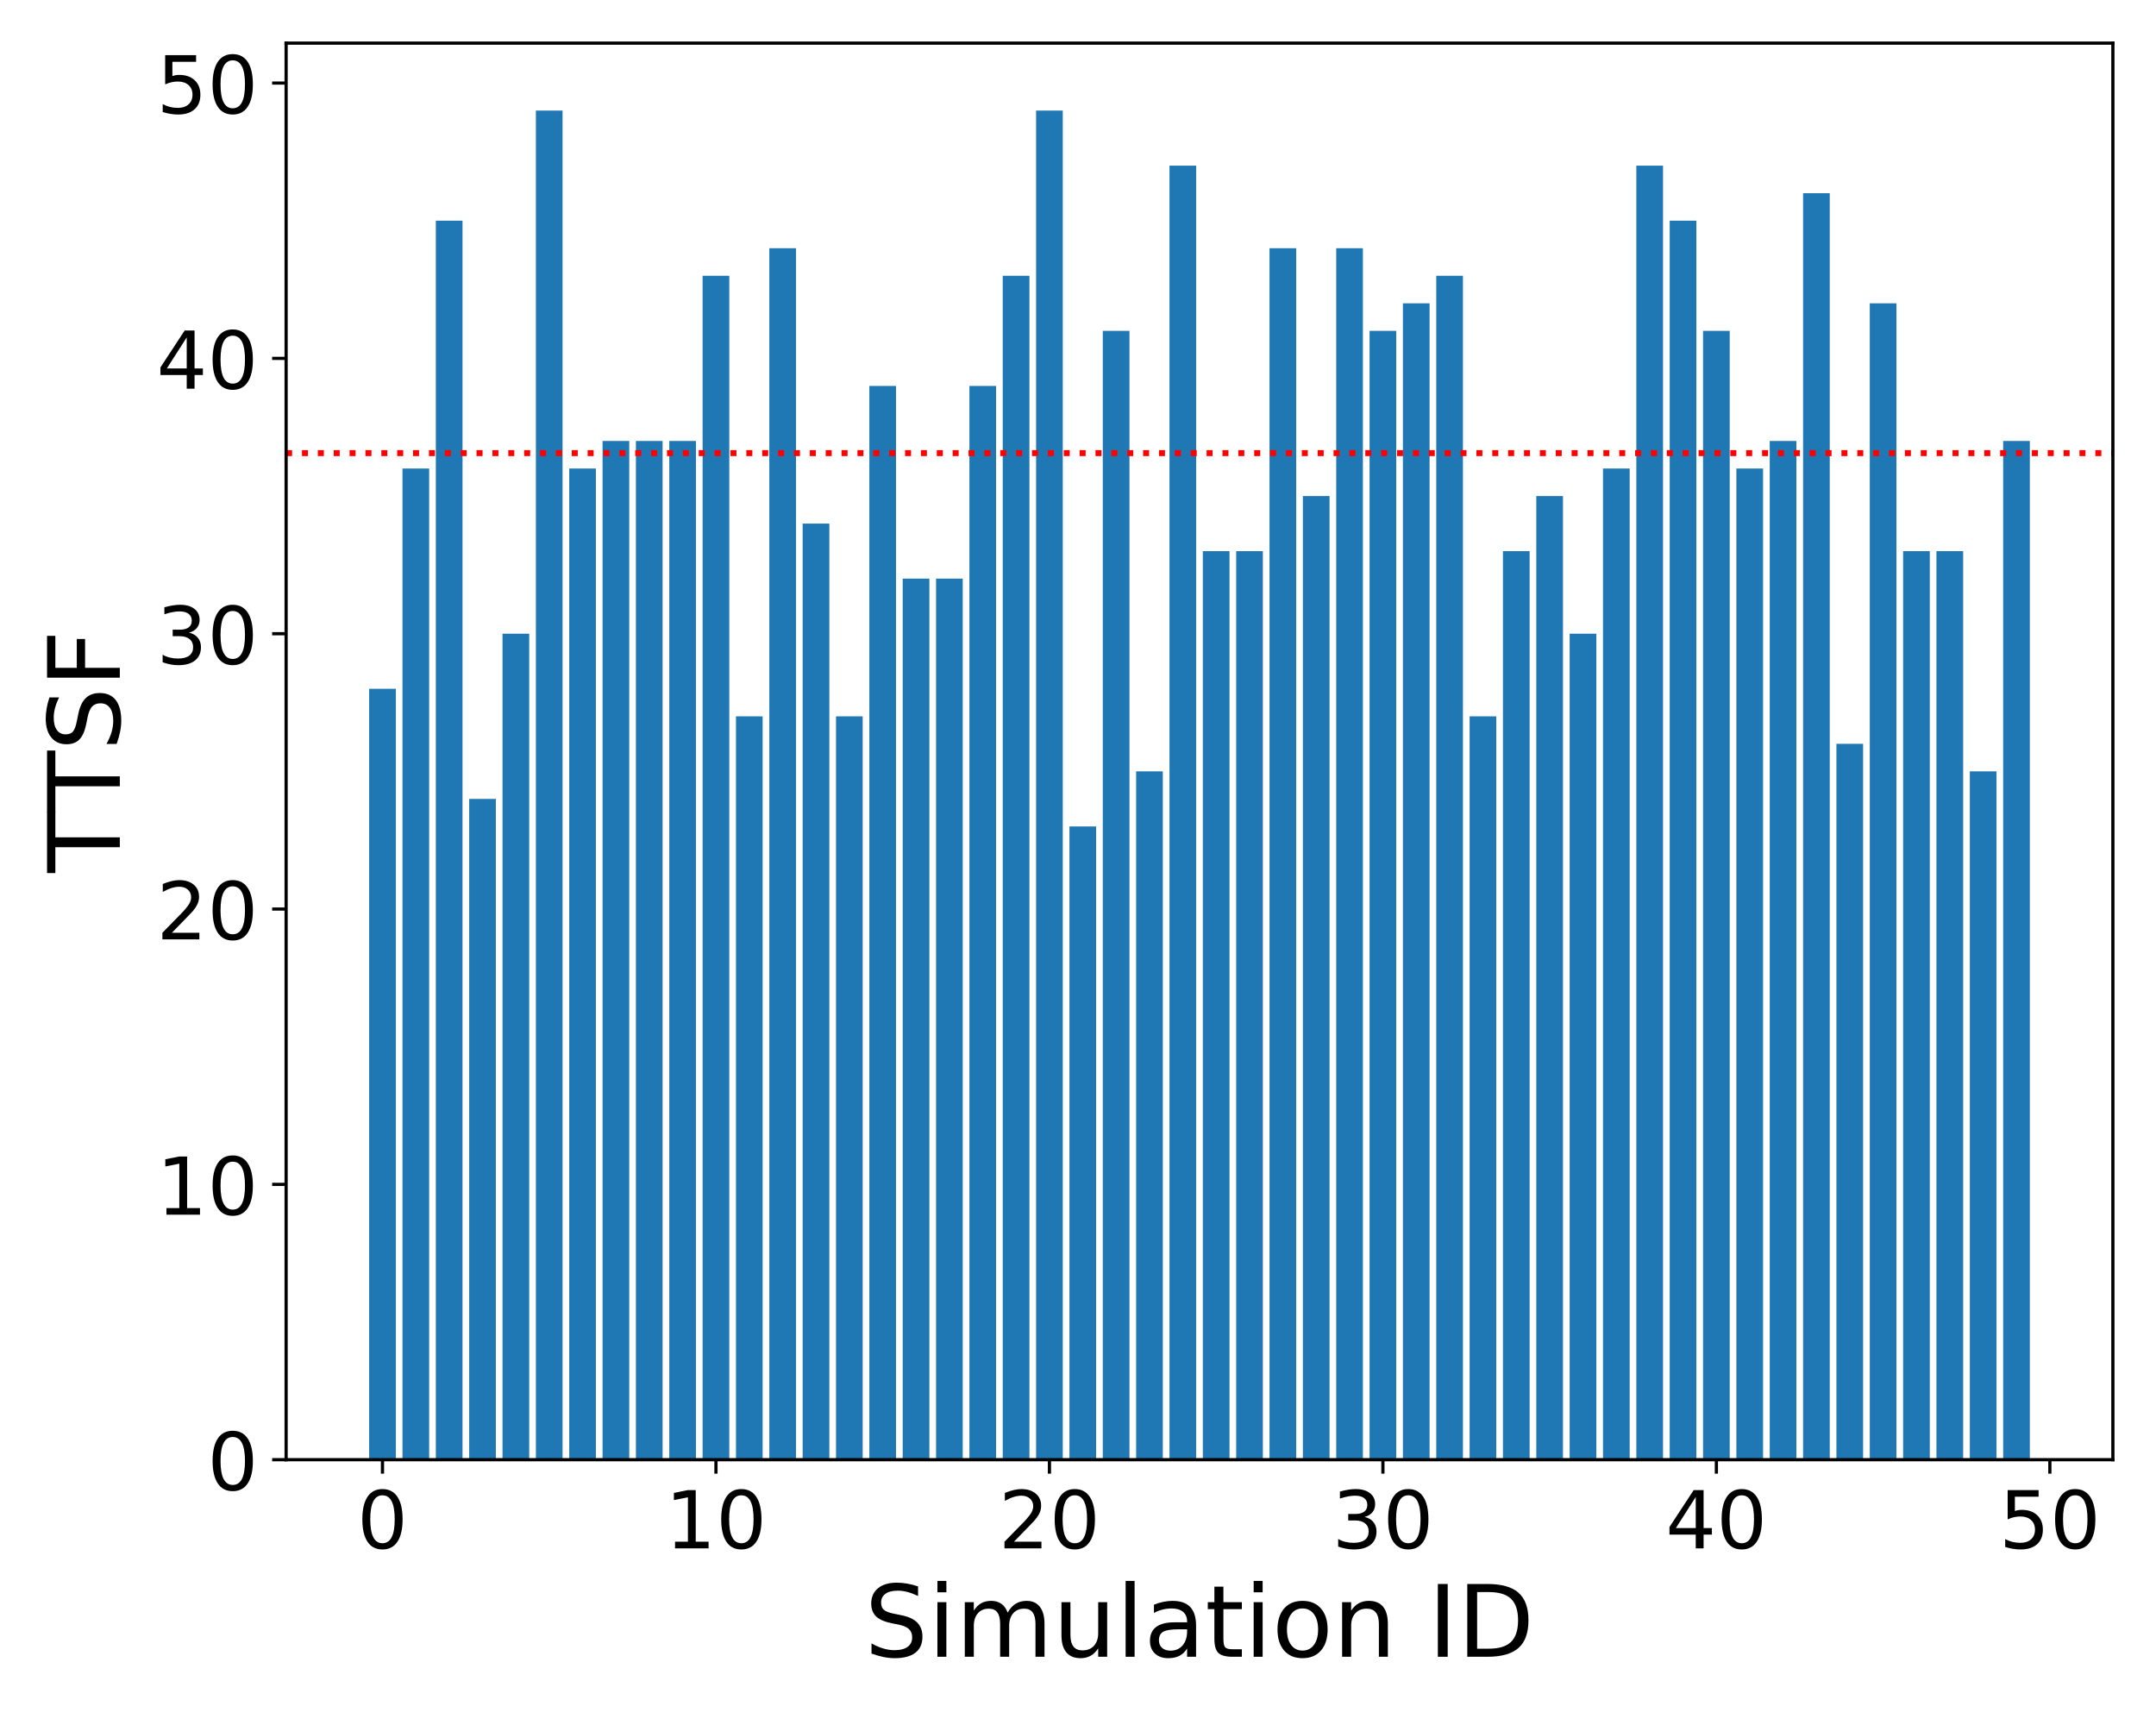 <?xml version="1.0" encoding="utf-8" standalone="no"?>
<!DOCTYPE svg PUBLIC "-//W3C//DTD SVG 1.1//EN"
  "http://www.w3.org/Graphics/SVG/1.1/DTD/svg11.dtd">
<!-- Created with matplotlib (https://matplotlib.org/) -->
<svg height="432pt" version="1.1" viewBox="0 0 540 432" width="540pt" xmlns="http://www.w3.org/2000/svg" xmlns:xlink="http://www.w3.org/1999/xlink">
 <defs>
  <style type="text/css">
*{stroke-linecap:butt;stroke-linejoin:round;}
  </style>
 </defs>
 <g id="figure_1">
  <g id="patch_1">
   <path d="M 0 432 
L 540 432 
L 540 0 
L 0 0 
z
" style="fill:#ffffff;"/>
  </g>
  <g id="axes_1">
   <g id="patch_2">
    <path d="M 71.66 365.56 
L 529.2 365.56 
L 529.2 10.8 
L 71.66 10.8 
z
" style="fill:#ffffff;"/>
   </g>
   <g id="patch_3">
    <path clip-path="url(#p021065e87c)" d="M 92.457 365.56 
L 99.139 365.56 
L 99.139 172.493 
L 92.457 172.493 
z
" style="fill:#1f77b4;"/>
   </g>
   <g id="patch_4">
    <path clip-path="url(#p021065e87c)" d="M 100.81 365.56 
L 107.491 365.56 
L 107.491 117.331 
L 100.81 117.331 
z
" style="fill:#1f77b4;"/>
   </g>
   <g id="patch_5">
    <path clip-path="url(#p021065e87c)" d="M 109.162 365.56 
L 115.844 365.56 
L 115.844 55.274 
L 109.162 55.274 
z
" style="fill:#1f77b4;"/>
   </g>
   <g id="patch_6">
    <path clip-path="url(#p021065e87c)" d="M 117.514 365.56 
L 124.196 365.56 
L 124.196 200.074 
L 117.514 200.074 
z
" style="fill:#1f77b4;"/>
   </g>
   <g id="patch_7">
    <path clip-path="url(#p021065e87c)" d="M 125.867 365.56 
L 132.548 365.56 
L 132.548 158.703 
L 125.867 158.703 
z
" style="fill:#1f77b4;"/>
   </g>
   <g id="patch_8">
    <path clip-path="url(#p021065e87c)" d="M 134.219 365.56 
L 140.901 365.56 
L 140.901 27.693 
L 134.219 27.693 
z
" style="fill:#1f77b4;"/>
   </g>
   <g id="patch_9">
    <path clip-path="url(#p021065e87c)" d="M 142.571 365.56 
L 149.253 365.56 
L 149.253 117.331 
L 142.571 117.331 
z
" style="fill:#1f77b4;"/>
   </g>
   <g id="patch_10">
    <path clip-path="url(#p021065e87c)" d="M 150.924 365.56 
L 157.605 365.56 
L 157.605 110.436 
L 150.924 110.436 
z
" style="fill:#1f77b4;"/>
   </g>
   <g id="patch_11">
    <path clip-path="url(#p021065e87c)" d="M 159.276 365.56 
L 165.958 365.56 
L 165.958 110.436 
L 159.276 110.436 
z
" style="fill:#1f77b4;"/>
   </g>
   <g id="patch_12">
    <path clip-path="url(#p021065e87c)" d="M 167.628 365.56 
L 174.31 365.56 
L 174.31 110.436 
L 167.628 110.436 
z
" style="fill:#1f77b4;"/>
   </g>
   <g id="patch_13">
    <path clip-path="url(#p021065e87c)" d="M 175.98 365.56 
L 182.662 365.56 
L 182.662 69.065 
L 175.98 69.065 
z
" style="fill:#1f77b4;"/>
   </g>
   <g id="patch_14">
    <path clip-path="url(#p021065e87c)" d="M 184.333 365.56 
L 191.015 365.56 
L 191.015 179.389 
L 184.333 179.389 
z
" style="fill:#1f77b4;"/>
   </g>
   <g id="patch_15">
    <path clip-path="url(#p021065e87c)" d="M 192.685 365.56 
L 199.367 365.56 
L 199.367 62.17 
L 192.685 62.17 
z
" style="fill:#1f77b4;"/>
   </g>
   <g id="patch_16">
    <path clip-path="url(#p021065e87c)" d="M 201.037 365.56 
L 207.719 365.56 
L 207.719 131.122 
L 201.037 131.122 
z
" style="fill:#1f77b4;"/>
   </g>
   <g id="patch_17">
    <path clip-path="url(#p021065e87c)" d="M 209.39 365.56 
L 216.072 365.56 
L 216.072 179.389 
L 209.39 179.389 
z
" style="fill:#1f77b4;"/>
   </g>
   <g id="patch_18">
    <path clip-path="url(#p021065e87c)" d="M 217.742 365.56 
L 224.424 365.56 
L 224.424 96.646 
L 217.742 96.646 
z
" style="fill:#1f77b4;"/>
   </g>
   <g id="patch_19">
    <path clip-path="url(#p021065e87c)" d="M 226.094 365.56 
L 232.776 365.56 
L 232.776 144.912 
L 226.094 144.912 
z
" style="fill:#1f77b4;"/>
   </g>
   <g id="patch_20">
    <path clip-path="url(#p021065e87c)" d="M 234.447 365.56 
L 241.129 365.56 
L 241.129 144.912 
L 234.447 144.912 
z
" style="fill:#1f77b4;"/>
   </g>
   <g id="patch_21">
    <path clip-path="url(#p021065e87c)" d="M 242.799 365.56 
L 249.481 365.56 
L 249.481 96.646 
L 242.799 96.646 
z
" style="fill:#1f77b4;"/>
   </g>
   <g id="patch_22">
    <path clip-path="url(#p021065e87c)" d="M 251.151 365.56 
L 257.833 365.56 
L 257.833 69.065 
L 251.151 69.065 
z
" style="fill:#1f77b4;"/>
   </g>
   <g id="patch_23">
    <path clip-path="url(#p021065e87c)" d="M 259.504 365.56 
L 266.185 365.56 
L 266.185 27.693 
L 259.504 27.693 
z
" style="fill:#1f77b4;"/>
   </g>
   <g id="patch_24">
    <path clip-path="url(#p021065e87c)" d="M 267.856 365.56 
L 274.538 365.56 
L 274.538 206.97 
L 267.856 206.97 
z
" style="fill:#1f77b4;"/>
   </g>
   <g id="patch_25">
    <path clip-path="url(#p021065e87c)" d="M 276.208 365.56 
L 282.89 365.56 
L 282.89 82.855 
L 276.208 82.855 
z
" style="fill:#1f77b4;"/>
   </g>
   <g id="patch_26">
    <path clip-path="url(#p021065e87c)" d="M 284.561 365.56 
L 291.242 365.56 
L 291.242 193.179 
L 284.561 193.179 
z
" style="fill:#1f77b4;"/>
   </g>
   <g id="patch_27">
    <path clip-path="url(#p021065e87c)" d="M 292.913 365.56 
L 299.595 365.56 
L 299.595 41.484 
L 292.913 41.484 
z
" style="fill:#1f77b4;"/>
   </g>
   <g id="patch_28">
    <path clip-path="url(#p021065e87c)" d="M 301.265 365.56 
L 307.947 365.56 
L 307.947 138.017 
L 301.265 138.017 
z
" style="fill:#1f77b4;"/>
   </g>
   <g id="patch_29">
    <path clip-path="url(#p021065e87c)" d="M 309.618 365.56 
L 316.299 365.56 
L 316.299 138.017 
L 309.618 138.017 
z
" style="fill:#1f77b4;"/>
   </g>
   <g id="patch_30">
    <path clip-path="url(#p021065e87c)" d="M 317.97 365.56 
L 324.652 365.56 
L 324.652 62.17 
L 317.97 62.17 
z
" style="fill:#1f77b4;"/>
   </g>
   <g id="patch_31">
    <path clip-path="url(#p021065e87c)" d="M 326.322 365.56 
L 333.004 365.56 
L 333.004 124.227 
L 326.322 124.227 
z
" style="fill:#1f77b4;"/>
   </g>
   <g id="patch_32">
    <path clip-path="url(#p021065e87c)" d="M 334.675 365.56 
L 341.356 365.56 
L 341.356 62.17 
L 334.675 62.17 
z
" style="fill:#1f77b4;"/>
   </g>
   <g id="patch_33">
    <path clip-path="url(#p021065e87c)" d="M 343.027 365.56 
L 349.709 365.56 
L 349.709 82.855 
L 343.027 82.855 
z
" style="fill:#1f77b4;"/>
   </g>
   <g id="patch_34">
    <path clip-path="url(#p021065e87c)" d="M 351.379 365.56 
L 358.061 365.56 
L 358.061 75.96 
L 351.379 75.96 
z
" style="fill:#1f77b4;"/>
   </g>
   <g id="patch_35">
    <path clip-path="url(#p021065e87c)" d="M 359.731 365.56 
L 366.413 365.56 
L 366.413 69.065 
L 359.731 69.065 
z
" style="fill:#1f77b4;"/>
   </g>
   <g id="patch_36">
    <path clip-path="url(#p021065e87c)" d="M 368.084 365.56 
L 374.766 365.56 
L 374.766 179.389 
L 368.084 179.389 
z
" style="fill:#1f77b4;"/>
   </g>
   <g id="patch_37">
    <path clip-path="url(#p021065e87c)" d="M 376.436 365.56 
L 383.118 365.56 
L 383.118 138.017 
L 376.436 138.017 
z
" style="fill:#1f77b4;"/>
   </g>
   <g id="patch_38">
    <path clip-path="url(#p021065e87c)" d="M 384.788 365.56 
L 391.47 365.56 
L 391.47 124.227 
L 384.788 124.227 
z
" style="fill:#1f77b4;"/>
   </g>
   <g id="patch_39">
    <path clip-path="url(#p021065e87c)" d="M 393.141 365.56 
L 399.823 365.56 
L 399.823 158.703 
L 393.141 158.703 
z
" style="fill:#1f77b4;"/>
   </g>
   <g id="patch_40">
    <path clip-path="url(#p021065e87c)" d="M 401.493 365.56 
L 408.175 365.56 
L 408.175 117.331 
L 401.493 117.331 
z
" style="fill:#1f77b4;"/>
   </g>
   <g id="patch_41">
    <path clip-path="url(#p021065e87c)" d="M 409.845 365.56 
L 416.527 365.56 
L 416.527 41.484 
L 409.845 41.484 
z
" style="fill:#1f77b4;"/>
   </g>
   <g id="patch_42">
    <path clip-path="url(#p021065e87c)" d="M 418.198 365.56 
L 424.88 365.56 
L 424.88 55.274 
L 418.198 55.274 
z
" style="fill:#1f77b4;"/>
   </g>
   <g id="patch_43">
    <path clip-path="url(#p021065e87c)" d="M 426.55 365.56 
L 433.232 365.56 
L 433.232 82.855 
L 426.55 82.855 
z
" style="fill:#1f77b4;"/>
   </g>
   <g id="patch_44">
    <path clip-path="url(#p021065e87c)" d="M 434.902 365.56 
L 441.584 365.56 
L 441.584 117.331 
L 434.902 117.331 
z
" style="fill:#1f77b4;"/>
   </g>
   <g id="patch_45">
    <path clip-path="url(#p021065e87c)" d="M 443.255 365.56 
L 449.936 365.56 
L 449.936 110.436 
L 443.255 110.436 
z
" style="fill:#1f77b4;"/>
   </g>
   <g id="patch_46">
    <path clip-path="url(#p021065e87c)" d="M 451.607 365.56 
L 458.289 365.56 
L 458.289 48.379 
L 451.607 48.379 
z
" style="fill:#1f77b4;"/>
   </g>
   <g id="patch_47">
    <path clip-path="url(#p021065e87c)" d="M 459.959 365.56 
L 466.641 365.56 
L 466.641 186.284 
L 459.959 186.284 
z
" style="fill:#1f77b4;"/>
   </g>
   <g id="patch_48">
    <path clip-path="url(#p021065e87c)" d="M 468.312 365.56 
L 474.993 365.56 
L 474.993 75.96 
L 468.312 75.96 
z
" style="fill:#1f77b4;"/>
   </g>
   <g id="patch_49">
    <path clip-path="url(#p021065e87c)" d="M 476.664 365.56 
L 483.346 365.56 
L 483.346 138.017 
L 476.664 138.017 
z
" style="fill:#1f77b4;"/>
   </g>
   <g id="patch_50">
    <path clip-path="url(#p021065e87c)" d="M 485.016 365.56 
L 491.698 365.56 
L 491.698 138.017 
L 485.016 138.017 
z
" style="fill:#1f77b4;"/>
   </g>
   <g id="patch_51">
    <path clip-path="url(#p021065e87c)" d="M 493.369 365.56 
L 500.05 365.56 
L 500.05 193.179 
L 493.369 193.179 
z
" style="fill:#1f77b4;"/>
   </g>
   <g id="patch_52">
    <path clip-path="url(#p021065e87c)" d="M 501.721 365.56 
L 508.403 365.56 
L 508.403 110.436 
L 501.721 110.436 
z
" style="fill:#1f77b4;"/>
   </g>
   <g id="matplotlib.axis_1">
    <g id="xtick_1">
     <g id="line2d_1">
      <defs>
       <path d="M 0 0 
L 0 3.5 
" id="m85a6c762cc" style="stroke:#000000;stroke-width:0.8;"/>
      </defs>
      <g>
       <use style="stroke:#000000;stroke-width:0.8;" x="95.798" xlink:href="#m85a6c762cc" y="365.56"/>
      </g>
     </g>
     <g id="text_1">
      <!-- 0 -->
      <defs>
       <path d="M 31.781 66.406 
Q 24.172 66.406 20.328 58.906 
Q 16.5 51.422 16.5 36.375 
Q 16.5 21.391 20.328 13.891 
Q 24.172 6.391 31.781 6.391 
Q 39.453 6.391 43.281 13.891 
Q 47.125 21.391 47.125 36.375 
Q 47.125 51.422 43.281 58.906 
Q 39.453 66.406 31.781 66.406 
z
M 31.781 74.219 
Q 44.047 74.219 50.516 64.516 
Q 56.984 54.828 56.984 36.375 
Q 56.984 17.969 50.516 8.266 
Q 44.047 -1.422 31.781 -1.422 
Q 19.531 -1.422 13.062 8.266 
Q 6.594 17.969 6.594 36.375 
Q 6.594 54.828 13.062 64.516 
Q 19.531 74.219 31.781 74.219 
z
" id="DejaVuSans-48"/>
      </defs>
      <g transform="translate(89.436 387.757)scale(0.2 -0.2)">
       <use xlink:href="#DejaVuSans-48"/>
      </g>
     </g>
    </g>
    <g id="xtick_2">
     <g id="line2d_2">
      <g>
       <use style="stroke:#000000;stroke-width:0.8;" x="179.321" xlink:href="#m85a6c762cc" y="365.56"/>
      </g>
     </g>
     <g id="text_2">
      <!-- 10 -->
      <defs>
       <path d="M 12.406 8.297 
L 28.516 8.297 
L 28.516 63.922 
L 10.984 60.406 
L 10.984 69.391 
L 28.422 72.906 
L 38.281 72.906 
L 38.281 8.297 
L 54.391 8.297 
L 54.391 0 
L 12.406 0 
z
" id="DejaVuSans-49"/>
      </defs>
      <g transform="translate(166.596 387.757)scale(0.2 -0.2)">
       <use xlink:href="#DejaVuSans-49"/>
       <use x="63.623" xlink:href="#DejaVuSans-48"/>
      </g>
     </g>
    </g>
    <g id="xtick_3">
     <g id="line2d_3">
      <g>
       <use style="stroke:#000000;stroke-width:0.8;" x="262.845" xlink:href="#m85a6c762cc" y="365.56"/>
      </g>
     </g>
     <g id="text_3">
      <!-- 20 -->
      <defs>
       <path d="M 19.188 8.297 
L 53.609 8.297 
L 53.609 0 
L 7.328 0 
L 7.328 8.297 
Q 12.938 14.109 22.625 23.891 
Q 32.328 33.688 34.812 36.531 
Q 39.547 41.844 41.422 45.531 
Q 43.312 49.219 43.312 52.781 
Q 43.312 58.594 39.234 62.25 
Q 35.156 65.922 28.609 65.922 
Q 23.969 65.922 18.812 64.312 
Q 13.672 62.703 7.812 59.422 
L 7.812 69.391 
Q 13.766 71.781 18.938 73 
Q 24.125 74.219 28.422 74.219 
Q 39.75 74.219 46.484 68.547 
Q 53.219 62.891 53.219 53.422 
Q 53.219 48.922 51.531 44.891 
Q 49.859 40.875 45.406 35.406 
Q 44.188 33.984 37.641 27.219 
Q 31.109 20.453 19.188 8.297 
z
" id="DejaVuSans-50"/>
      </defs>
      <g transform="translate(250.12 387.757)scale(0.2 -0.2)">
       <use xlink:href="#DejaVuSans-50"/>
       <use x="63.623" xlink:href="#DejaVuSans-48"/>
      </g>
     </g>
    </g>
    <g id="xtick_4">
     <g id="line2d_4">
      <g>
       <use style="stroke:#000000;stroke-width:0.8;" x="346.368" xlink:href="#m85a6c762cc" y="365.56"/>
      </g>
     </g>
     <g id="text_4">
      <!-- 30 -->
      <defs>
       <path d="M 40.578 39.312 
Q 47.656 37.797 51.625 33 
Q 55.609 28.219 55.609 21.188 
Q 55.609 10.406 48.188 4.484 
Q 40.766 -1.422 27.094 -1.422 
Q 22.516 -1.422 17.656 -0.516 
Q 12.797 0.391 7.625 2.203 
L 7.625 11.719 
Q 11.719 9.328 16.594 8.109 
Q 21.484 6.891 26.812 6.891 
Q 36.078 6.891 40.938 10.547 
Q 45.797 14.203 45.797 21.188 
Q 45.797 27.641 41.281 31.266 
Q 36.766 34.906 28.719 34.906 
L 20.219 34.906 
L 20.219 43.016 
L 29.109 43.016 
Q 36.375 43.016 40.234 45.922 
Q 44.094 48.828 44.094 54.297 
Q 44.094 59.906 40.109 62.906 
Q 36.141 65.922 28.719 65.922 
Q 24.656 65.922 20.016 65.031 
Q 15.375 64.156 9.812 62.312 
L 9.812 71.094 
Q 15.438 72.656 20.344 73.438 
Q 25.25 74.219 29.594 74.219 
Q 40.828 74.219 47.359 69.109 
Q 53.906 64.016 53.906 55.328 
Q 53.906 49.266 50.438 45.094 
Q 46.969 40.922 40.578 39.312 
z
" id="DejaVuSans-51"/>
      </defs>
      <g transform="translate(333.643 387.757)scale(0.2 -0.2)">
       <use xlink:href="#DejaVuSans-51"/>
       <use x="63.623" xlink:href="#DejaVuSans-48"/>
      </g>
     </g>
    </g>
    <g id="xtick_5">
     <g id="line2d_5">
      <g>
       <use style="stroke:#000000;stroke-width:0.8;" x="429.891" xlink:href="#m85a6c762cc" y="365.56"/>
      </g>
     </g>
     <g id="text_5">
      <!-- 40 -->
      <defs>
       <path d="M 37.797 64.312 
L 12.891 25.391 
L 37.797 25.391 
z
M 35.203 72.906 
L 47.609 72.906 
L 47.609 25.391 
L 58.016 25.391 
L 58.016 17.188 
L 47.609 17.188 
L 47.609 0 
L 37.797 0 
L 37.797 17.188 
L 4.891 17.188 
L 4.891 26.703 
z
" id="DejaVuSans-52"/>
      </defs>
      <g transform="translate(417.166 387.757)scale(0.2 -0.2)">
       <use xlink:href="#DejaVuSans-52"/>
       <use x="63.623" xlink:href="#DejaVuSans-48"/>
      </g>
     </g>
    </g>
    <g id="xtick_6">
     <g id="line2d_6">
      <g>
       <use style="stroke:#000000;stroke-width:0.8;" x="513.414" xlink:href="#m85a6c762cc" y="365.56"/>
      </g>
     </g>
     <g id="text_6">
      <!-- 50 -->
      <defs>
       <path d="M 10.797 72.906 
L 49.516 72.906 
L 49.516 64.594 
L 19.828 64.594 
L 19.828 46.734 
Q 21.969 47.469 24.109 47.828 
Q 26.266 48.188 28.422 48.188 
Q 40.625 48.188 47.75 41.5 
Q 54.891 34.812 54.891 23.391 
Q 54.891 11.625 47.562 5.094 
Q 40.234 -1.422 26.906 -1.422 
Q 22.312 -1.422 17.547 -0.641 
Q 12.797 0.141 7.719 1.703 
L 7.719 11.625 
Q 12.109 9.234 16.797 8.062 
Q 21.484 6.891 26.703 6.891 
Q 35.156 6.891 40.078 11.328 
Q 45.016 15.766 45.016 23.391 
Q 45.016 31 40.078 35.438 
Q 35.156 39.891 26.703 39.891 
Q 22.75 39.891 18.812 39.016 
Q 14.891 38.141 10.797 36.281 
z
" id="DejaVuSans-53"/>
      </defs>
      <g transform="translate(500.689 387.757)scale(0.2 -0.2)">
       <use xlink:href="#DejaVuSans-53"/>
       <use x="63.623" xlink:href="#DejaVuSans-48"/>
      </g>
     </g>
    </g>
    <g id="text_7">
     <!-- Simulation ID -->
     <defs>
      <path d="M 53.516 70.516 
L 53.516 60.891 
Q 47.906 63.578 42.922 64.891 
Q 37.938 66.219 33.297 66.219 
Q 25.25 66.219 20.875 63.094 
Q 16.5 59.969 16.5 54.203 
Q 16.5 49.359 19.406 46.891 
Q 22.312 44.438 30.422 42.922 
L 36.375 41.703 
Q 47.406 39.594 52.656 34.297 
Q 57.906 29 57.906 20.125 
Q 57.906 9.516 50.797 4.047 
Q 43.703 -1.422 29.984 -1.422 
Q 24.812 -1.422 18.969 -0.25 
Q 13.141 0.922 6.891 3.219 
L 6.891 13.375 
Q 12.891 10.016 18.656 8.297 
Q 24.422 6.594 29.984 6.594 
Q 38.422 6.594 43.016 9.906 
Q 47.609 13.234 47.609 19.391 
Q 47.609 24.75 44.312 27.781 
Q 41.016 30.812 33.5 32.328 
L 27.484 33.5 
Q 16.453 35.688 11.516 40.375 
Q 6.594 45.062 6.594 53.422 
Q 6.594 63.094 13.406 68.656 
Q 20.219 74.219 32.172 74.219 
Q 37.312 74.219 42.625 73.281 
Q 47.953 72.359 53.516 70.516 
z
" id="DejaVuSans-83"/>
      <path d="M 9.422 54.688 
L 18.406 54.688 
L 18.406 0 
L 9.422 0 
z
M 9.422 75.984 
L 18.406 75.984 
L 18.406 64.594 
L 9.422 64.594 
z
" id="DejaVuSans-105"/>
      <path d="M 52 44.188 
Q 55.375 50.25 60.062 53.125 
Q 64.75 56 71.094 56 
Q 79.641 56 84.281 50.016 
Q 88.922 44.047 88.922 33.016 
L 88.922 0 
L 79.891 0 
L 79.891 32.719 
Q 79.891 40.578 77.094 44.375 
Q 74.312 48.188 68.609 48.188 
Q 61.625 48.188 57.562 43.547 
Q 53.516 38.922 53.516 30.906 
L 53.516 0 
L 44.484 0 
L 44.484 32.719 
Q 44.484 40.625 41.703 44.406 
Q 38.922 48.188 33.109 48.188 
Q 26.219 48.188 22.156 43.531 
Q 18.109 38.875 18.109 30.906 
L 18.109 0 
L 9.078 0 
L 9.078 54.688 
L 18.109 54.688 
L 18.109 46.188 
Q 21.188 51.219 25.484 53.609 
Q 29.781 56 35.688 56 
Q 41.656 56 45.828 52.969 
Q 50 49.953 52 44.188 
z
" id="DejaVuSans-109"/>
      <path d="M 8.5 21.578 
L 8.5 54.688 
L 17.484 54.688 
L 17.484 21.922 
Q 17.484 14.156 20.5 10.266 
Q 23.531 6.391 29.594 6.391 
Q 36.859 6.391 41.078 11.031 
Q 45.312 15.672 45.312 23.688 
L 45.312 54.688 
L 54.297 54.688 
L 54.297 0 
L 45.312 0 
L 45.312 8.406 
Q 42.047 3.422 37.719 1 
Q 33.406 -1.422 27.688 -1.422 
Q 18.266 -1.422 13.375 4.438 
Q 8.5 10.297 8.5 21.578 
z
M 31.109 56 
z
" id="DejaVuSans-117"/>
      <path d="M 9.422 75.984 
L 18.406 75.984 
L 18.406 0 
L 9.422 0 
z
" id="DejaVuSans-108"/>
      <path d="M 34.281 27.484 
Q 23.391 27.484 19.188 25 
Q 14.984 22.516 14.984 16.5 
Q 14.984 11.719 18.141 8.906 
Q 21.297 6.109 26.703 6.109 
Q 34.188 6.109 38.703 11.406 
Q 43.219 16.703 43.219 25.484 
L 43.219 27.484 
z
M 52.203 31.203 
L 52.203 0 
L 43.219 0 
L 43.219 8.297 
Q 40.141 3.328 35.547 0.953 
Q 30.953 -1.422 24.312 -1.422 
Q 15.922 -1.422 10.953 3.297 
Q 6 8.016 6 15.922 
Q 6 25.141 12.172 29.828 
Q 18.359 34.516 30.609 34.516 
L 43.219 34.516 
L 43.219 35.406 
Q 43.219 41.609 39.141 45 
Q 35.062 48.391 27.688 48.391 
Q 23 48.391 18.547 47.266 
Q 14.109 46.141 10.016 43.891 
L 10.016 52.203 
Q 14.938 54.109 19.578 55.047 
Q 24.219 56 28.609 56 
Q 40.484 56 46.344 49.844 
Q 52.203 43.703 52.203 31.203 
z
" id="DejaVuSans-97"/>
      <path d="M 18.312 70.219 
L 18.312 54.688 
L 36.812 54.688 
L 36.812 47.703 
L 18.312 47.703 
L 18.312 18.016 
Q 18.312 11.328 20.141 9.422 
Q 21.969 7.516 27.594 7.516 
L 36.812 7.516 
L 36.812 0 
L 27.594 0 
Q 17.188 0 13.234 3.875 
Q 9.281 7.766 9.281 18.016 
L 9.281 47.703 
L 2.688 47.703 
L 2.688 54.688 
L 9.281 54.688 
L 9.281 70.219 
z
" id="DejaVuSans-116"/>
      <path d="M 30.609 48.391 
Q 23.391 48.391 19.188 42.75 
Q 14.984 37.109 14.984 27.297 
Q 14.984 17.484 19.156 11.844 
Q 23.344 6.203 30.609 6.203 
Q 37.797 6.203 41.984 11.859 
Q 46.188 17.531 46.188 27.297 
Q 46.188 37.016 41.984 42.703 
Q 37.797 48.391 30.609 48.391 
z
M 30.609 56 
Q 42.328 56 49.016 48.375 
Q 55.719 40.766 55.719 27.297 
Q 55.719 13.875 49.016 6.219 
Q 42.328 -1.422 30.609 -1.422 
Q 18.844 -1.422 12.172 6.219 
Q 5.516 13.875 5.516 27.297 
Q 5.516 40.766 12.172 48.375 
Q 18.844 56 30.609 56 
z
" id="DejaVuSans-111"/>
      <path d="M 54.891 33.016 
L 54.891 0 
L 45.906 0 
L 45.906 32.719 
Q 45.906 40.484 42.875 44.328 
Q 39.844 48.188 33.797 48.188 
Q 26.516 48.188 22.312 43.547 
Q 18.109 38.922 18.109 30.906 
L 18.109 0 
L 9.078 0 
L 9.078 54.688 
L 18.109 54.688 
L 18.109 46.188 
Q 21.344 51.125 25.703 53.562 
Q 30.078 56 35.797 56 
Q 45.219 56 50.047 50.172 
Q 54.891 44.344 54.891 33.016 
z
" id="DejaVuSans-110"/>
      <path id="DejaVuSans-32"/>
      <path d="M 9.812 72.906 
L 19.672 72.906 
L 19.672 0 
L 9.812 0 
z
" id="DejaVuSans-73"/>
      <path d="M 19.672 64.797 
L 19.672 8.109 
L 31.594 8.109 
Q 46.688 8.109 53.688 14.938 
Q 60.688 21.781 60.688 36.531 
Q 60.688 51.172 53.688 57.984 
Q 46.688 64.797 31.594 64.797 
z
M 9.812 72.906 
L 30.078 72.906 
Q 51.266 72.906 61.172 64.094 
Q 71.094 55.281 71.094 36.531 
Q 71.094 17.672 61.125 8.828 
Q 51.172 0 30.078 0 
L 9.812 0 
z
" id="DejaVuSans-68"/>
     </defs>
     <g transform="translate(216.563 414.912)scale(0.25 -0.25)">
      <use xlink:href="#DejaVuSans-83"/>
      <use x="63.477" xlink:href="#DejaVuSans-105"/>
      <use x="91.26" xlink:href="#DejaVuSans-109"/>
      <use x="188.672" xlink:href="#DejaVuSans-117"/>
      <use x="252.051" xlink:href="#DejaVuSans-108"/>
      <use x="279.834" xlink:href="#DejaVuSans-97"/>
      <use x="341.113" xlink:href="#DejaVuSans-116"/>
      <use x="380.322" xlink:href="#DejaVuSans-105"/>
      <use x="408.105" xlink:href="#DejaVuSans-111"/>
      <use x="469.287" xlink:href="#DejaVuSans-110"/>
      <use x="532.666" xlink:href="#DejaVuSans-32"/>
      <use x="564.453" xlink:href="#DejaVuSans-73"/>
      <use x="593.945" xlink:href="#DejaVuSans-68"/>
     </g>
    </g>
   </g>
   <g id="matplotlib.axis_2">
    <g id="ytick_1">
     <g id="line2d_7">
      <defs>
       <path d="M 0 0 
L -3.5 0 
" id="m4795e53b76" style="stroke:#000000;stroke-width:0.8;"/>
      </defs>
      <g>
       <use style="stroke:#000000;stroke-width:0.8;" x="71.66" xlink:href="#m4795e53b76" y="365.56"/>
      </g>
     </g>
     <g id="text_8">
      <!-- 0 -->
      <g transform="translate(51.935 373.158)scale(0.2 -0.2)">
       <use xlink:href="#DejaVuSans-48"/>
      </g>
     </g>
    </g>
    <g id="ytick_2">
     <g id="line2d_8">
      <g>
       <use style="stroke:#000000;stroke-width:0.8;" x="71.66" xlink:href="#m4795e53b76" y="296.608"/>
      </g>
     </g>
     <g id="text_9">
      <!-- 10 -->
      <g transform="translate(39.21 304.206)scale(0.2 -0.2)">
       <use xlink:href="#DejaVuSans-49"/>
       <use x="63.623" xlink:href="#DejaVuSans-48"/>
      </g>
     </g>
    </g>
    <g id="ytick_3">
     <g id="line2d_9">
      <g>
       <use style="stroke:#000000;stroke-width:0.8;" x="71.66" xlink:href="#m4795e53b76" y="227.655"/>
      </g>
     </g>
     <g id="text_10">
      <!-- 20 -->
      <g transform="translate(39.21 235.254)scale(0.2 -0.2)">
       <use xlink:href="#DejaVuSans-50"/>
       <use x="63.623" xlink:href="#DejaVuSans-48"/>
      </g>
     </g>
    </g>
    <g id="ytick_4">
     <g id="line2d_10">
      <g>
       <use style="stroke:#000000;stroke-width:0.8;" x="71.66" xlink:href="#m4795e53b76" y="158.703"/>
      </g>
     </g>
     <g id="text_11">
      <!-- 30 -->
      <g transform="translate(39.21 166.301)scale(0.2 -0.2)">
       <use xlink:href="#DejaVuSans-51"/>
       <use x="63.623" xlink:href="#DejaVuSans-48"/>
      </g>
     </g>
    </g>
    <g id="ytick_5">
     <g id="line2d_11">
      <g>
       <use style="stroke:#000000;stroke-width:0.8;" x="71.66" xlink:href="#m4795e53b76" y="89.75"/>
      </g>
     </g>
     <g id="text_12">
      <!-- 40 -->
      <g transform="translate(39.21 97.349)scale(0.2 -0.2)">
       <use xlink:href="#DejaVuSans-52"/>
       <use x="63.623" xlink:href="#DejaVuSans-48"/>
      </g>
     </g>
    </g>
    <g id="ytick_6">
     <g id="line2d_12">
      <g>
       <use style="stroke:#000000;stroke-width:0.8;" x="71.66" xlink:href="#m4795e53b76" y="20.798"/>
      </g>
     </g>
     <g id="text_13">
      <!-- 50 -->
      <g transform="translate(39.21 28.397)scale(0.2 -0.2)">
       <use xlink:href="#DejaVuSans-53"/>
       <use x="63.623" xlink:href="#DejaVuSans-48"/>
      </g>
     </g>
    </g>
    <g id="text_14">
     <!-- TTSF -->
     <defs>
      <path d="M -0.297 72.906 
L 61.375 72.906 
L 61.375 64.594 
L 35.5 64.594 
L 35.5 0 
L 25.594 0 
L 25.594 64.594 
L -0.297 64.594 
z
" id="DejaVuSans-84"/>
      <path d="M 9.812 72.906 
L 51.703 72.906 
L 51.703 64.594 
L 19.672 64.594 
L 19.672 43.109 
L 48.578 43.109 
L 48.578 34.812 
L 19.672 34.812 
L 19.672 0 
L 9.812 0 
z
" id="DejaVuSans-70"/>
     </defs>
     <g transform="translate(30.011 218.573)rotate(-90)scale(0.25 -0.25)">
      <use xlink:href="#DejaVuSans-84"/>
      <use x="61.068" xlink:href="#DejaVuSans-84"/>
      <use x="122.152" xlink:href="#DejaVuSans-83"/>
      <use x="185.629" xlink:href="#DejaVuSans-70"/>
     </g>
    </g>
   </g>
   <g id="line2d_13">
    <path clip-path="url(#p021065e87c)" d="M 71.66 113.47 
L 529.2 113.47 
" style="fill:none;stroke:#ff0000;stroke-dasharray:1.5,2.475;stroke-dashoffset:0;stroke-width:1.5;"/>
   </g>
   <g id="patch_53">
    <path d="M 71.66 365.56 
L 71.66 10.8 
" style="fill:none;stroke:#000000;stroke-linecap:square;stroke-linejoin:miter;stroke-width:0.8;"/>
   </g>
   <g id="patch_54">
    <path d="M 529.2 365.56 
L 529.2 10.8 
" style="fill:none;stroke:#000000;stroke-linecap:square;stroke-linejoin:miter;stroke-width:0.8;"/>
   </g>
   <g id="patch_55">
    <path d="M 71.66 365.56 
L 529.2 365.56 
" style="fill:none;stroke:#000000;stroke-linecap:square;stroke-linejoin:miter;stroke-width:0.8;"/>
   </g>
   <g id="patch_56">
    <path d="M 71.66 10.8 
L 529.2 10.8 
" style="fill:none;stroke:#000000;stroke-linecap:square;stroke-linejoin:miter;stroke-width:0.8;"/>
   </g>
  </g>
 </g>
 <defs>
  <clipPath id="p021065e87c">
   <rect height="354.76" width="457.54" x="71.66" y="10.8"/>
  </clipPath>
 </defs>
</svg>
